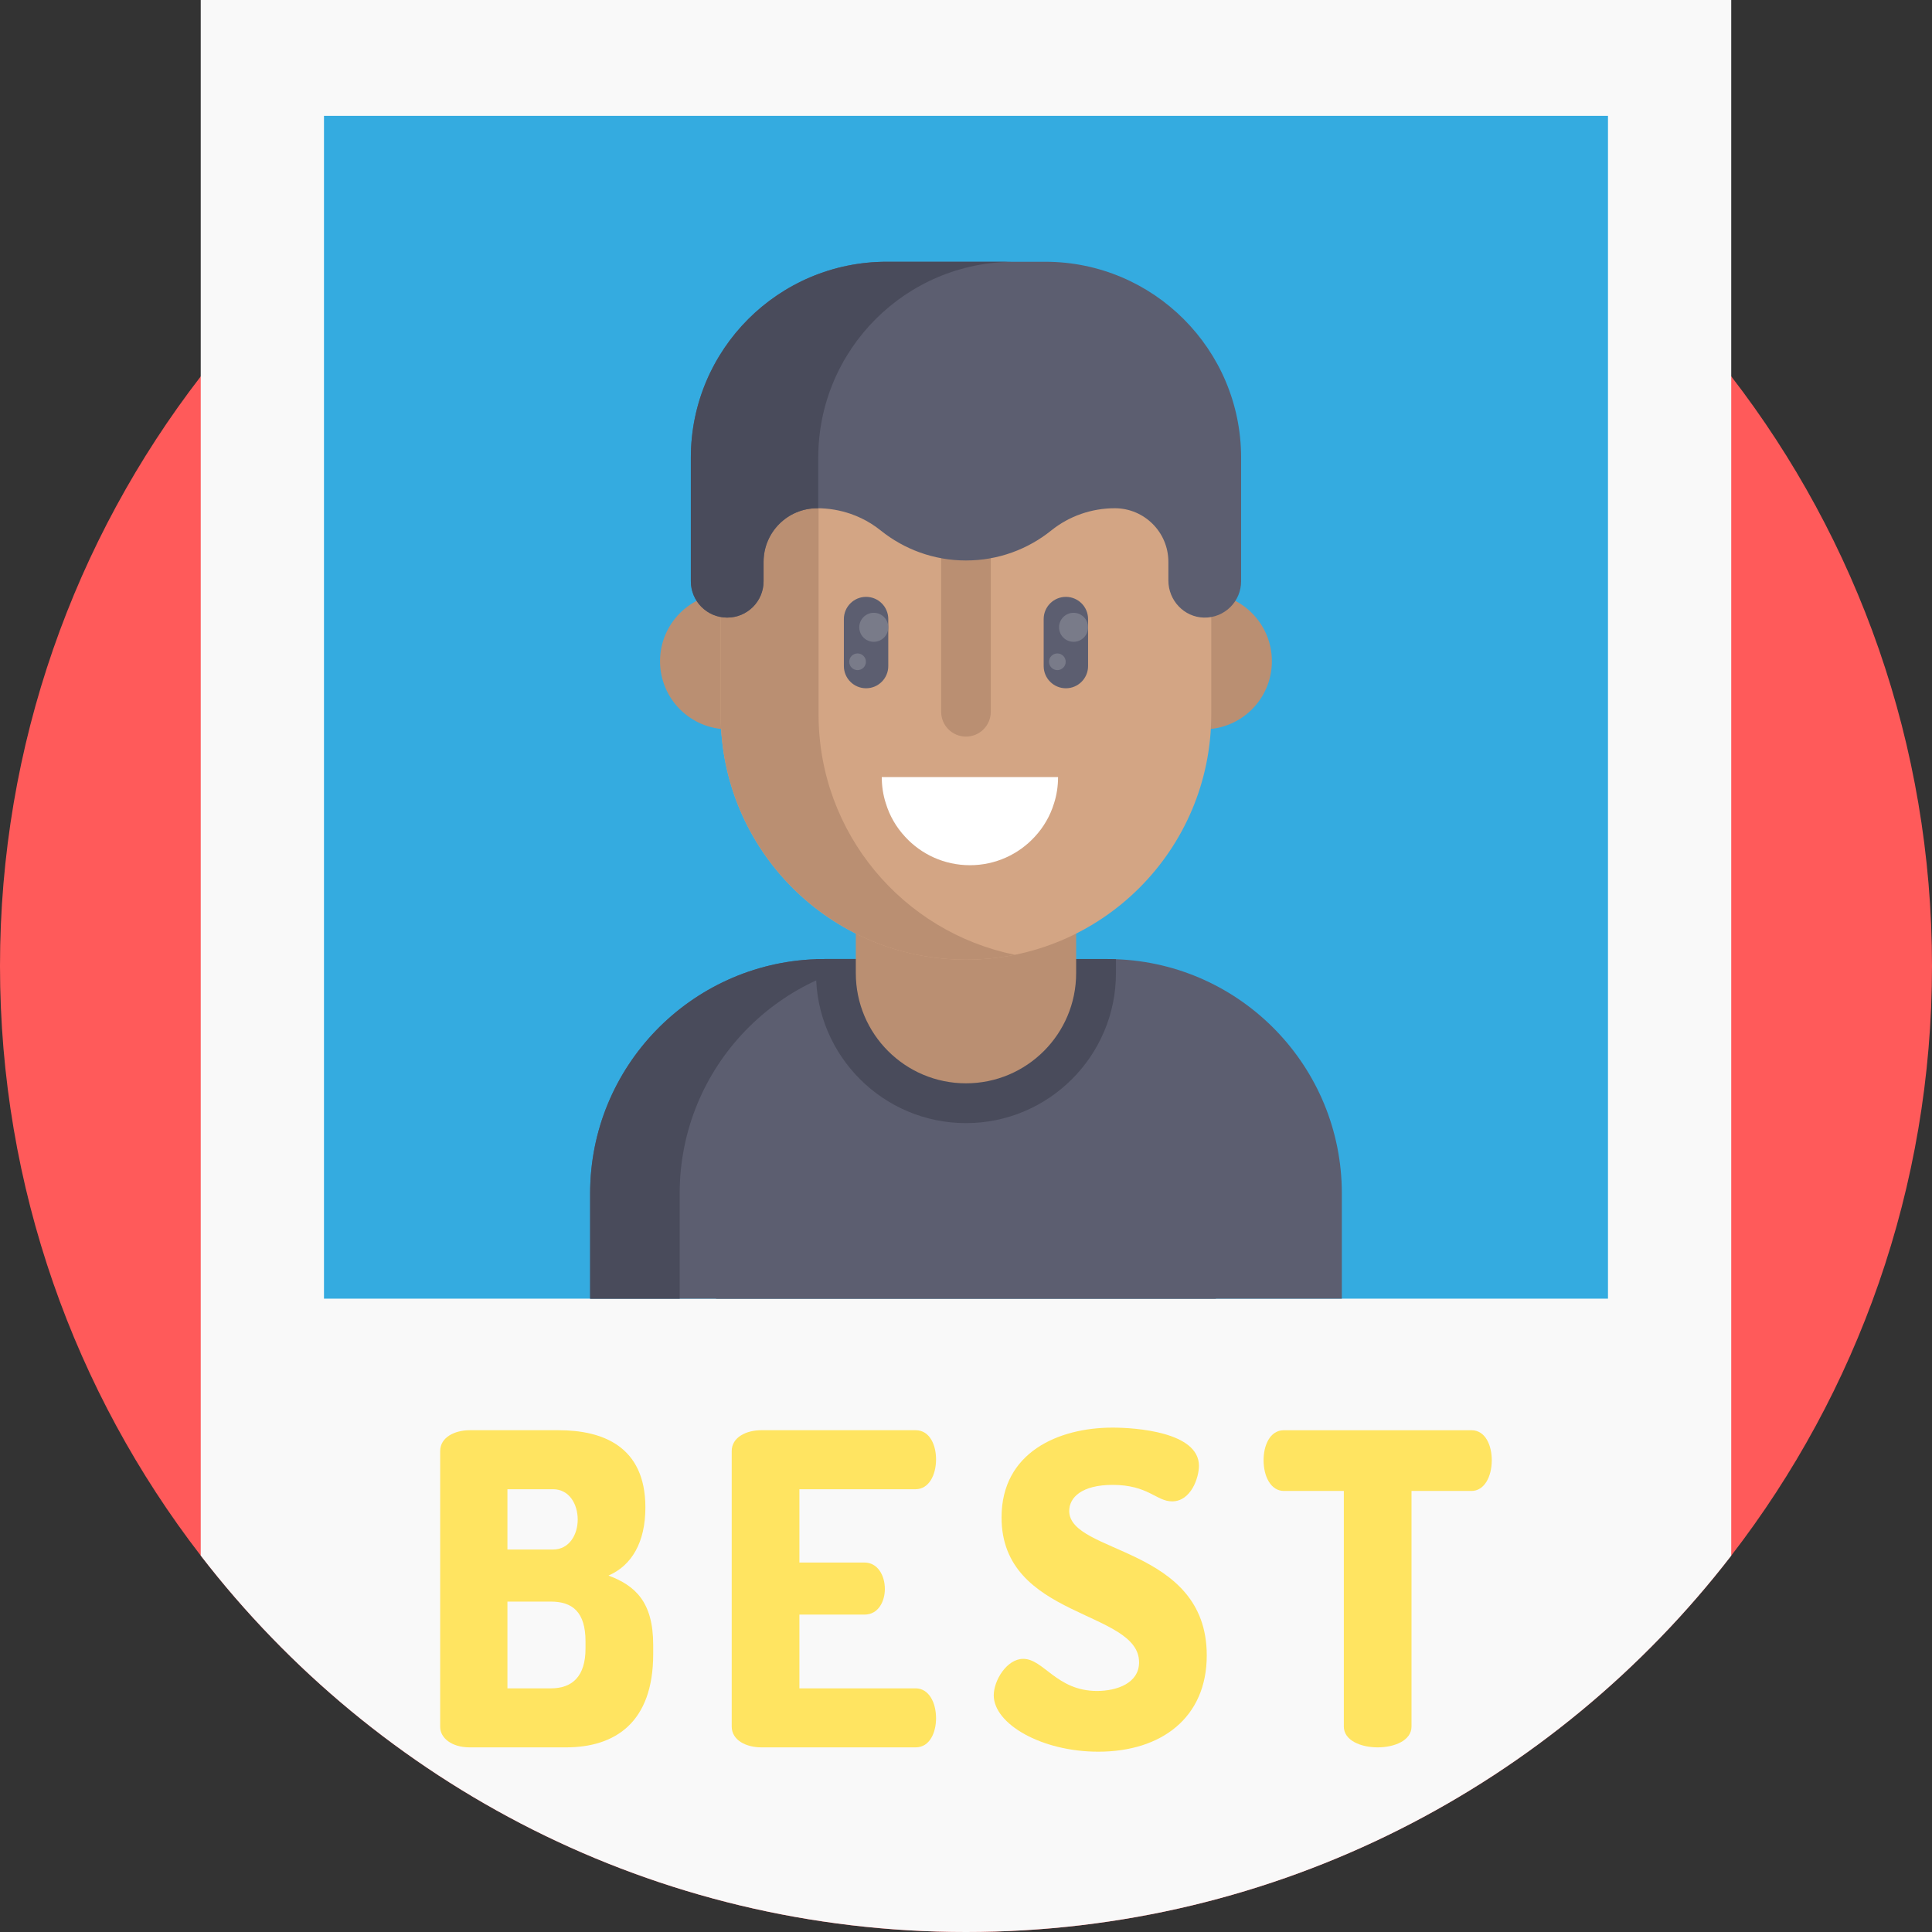 <?xml version="1.0" encoding="iso-8859-1"?>
<!-- Generator: Adobe Illustrator 19.0.0, SVG Export Plug-In . SVG Version: 6.00 Build 0)  -->
<svg version="1.1" id="Capa_1" xmlns="http://www.w3.org/2000/svg" xmlns:xlink="http://www.w3.org/1999/xlink" x="0px" y="0px"
	 viewBox="0 0 512 512" style="enable-background:new 0 0 512 512;" xml:space="preserve">
<rect x="0" y="0" width="512" height="512" fill="#333333" stroke="none"/>
<path style="fill:#FF5A5A;" d="M512,256c0,58.828-19.843,113.037-53.206,156.264C411.982,472.921,338.557,512,256,512
	s-155.993-39.079-202.804-99.756C19.843,369.016,0,314.817,0,256S19.843,142.984,53.196,99.756C100.007,39.079,173.443,0,256,0
	s155.982,39.079,202.794,99.736C492.157,142.963,512,197.172,512,256z"/>
<path style="fill:#F9F9F9;" d="M458.794,0v412.264C411.982,472.921,338.557,512,256,512s-155.993-39.079-202.804-99.756V0H458.794z"
	/>
<rect x="85.859" y="30.699" style="fill:#34ABE0;" width="340.271" height="313.459"/>
<g>
	<path style="fill:#5C5E70;" d="M355.6,316.259v27.899H156.39v-27.899c0-33.541,26.603-60.876,59.862-62.057
		c0.731-0.042,1.494-0.052,2.247-0.052h74.992c0.752,0,1.515,0.01,2.247,0.052C328.997,255.383,355.6,282.718,355.6,316.259z"/>
	<path style="fill:#5C5E70;" d="M322.215,290.346v53.812H189.774v-53.812c0-16.614,11.191-30.626,26.467-34.858
		c3.103-0.888,6.353-1.337,9.728-1.337h60.05c3.375,0,6.625,0.449,9.718,1.337C311.014,259.72,322.215,273.732,322.215,290.346z"/>
</g>
<g>
	<path style="fill:#494B5B;" d="M239.98,254.201c0.739-0.036,1.494-0.052,2.25-0.052h-23.732c-0.755,0-1.512,0.018-2.25,0.052
		c-33.259,1.178-59.856,28.513-59.856,62.053v27.904h23.732v-27.904C180.123,282.714,206.719,255.378,239.98,254.201z"/>
	<path style="fill:#494B5B;" d="M295.74,254.201v3.692c0,21.921-17.825,39.746-39.746,39.746c-21.921,0-39.746-17.825-39.746-39.746
		v-3.692c0.739-0.036,1.494-0.052,2.25-0.052h74.992C294.245,254.148,295.002,254.165,295.74,254.201z"/>
</g>
<g>
	<path style="fill:#BA8F72;" d="M285.189,226.531v31.363c0,16.124-13.072,29.195-29.195,29.195l0,0
		c-16.124,0-29.195-13.072-29.195-29.195v-31.363H285.189z"/>
	<circle style="fill:#BA8F72;" cx="192.961" cy="175.229" r="18.044"/>
	<circle style="fill:#BA8F72;" cx="319.018" cy="175.229" r="18.044"/>
</g>
<path style="fill:#D3A584;" d="M320.999,123.716l-130.01-6.921v72.52c0,35.902,29.104,65.005,65.005,65.005l0,0
	c35.902,0,65.005-29.104,65.005-65.005V123.716z"/>
<g>
	<path style="fill:#BA8F72;" d="M255.994,195.205L255.994,195.205c-3.631,0-6.576-2.943-6.576-6.576v-51.565h13.151v51.565
		C262.568,192.261,259.625,195.205,255.994,195.205z"/>
	<path style="fill:#BA8F72;" d="M216.927,189.316v-71.139l-25.94-1.381v72.52c0,35.902,29.104,65.005,65.005,65.005l0,0
		c4.442,0,8.778-0.448,12.969-1.297C239.276,247.012,216.927,220.775,216.927,189.316z"/>
</g>
<path style="fill:#5C5E70;" d="M328.908,121.288v32.746c0,2.663-1.077,5.072-2.821,6.816c-1.793,1.796-4.291,2.884-7.036,2.821
	c-5.269-0.119-9.42-4.561-9.42-9.831v-4.951c0-3.922-1.588-7.468-4.16-10.038c-2.57-2.57-6.117-4.16-10.038-4.16
	c-6.117,0-12.069,2.053-16.837,5.889c-6.183,4.974-14.043,7.953-22.602,7.953c-8.556,0-16.416-2.979-22.599-7.953
	c-0.817-0.659-1.671-1.262-2.554-1.813c-0.009-0.009-0.023-0.017-0.033-0.023c-1.681-1.048-3.467-1.899-5.326-2.547
	c-2.854-0.992-5.869-1.506-8.932-1.506c-7.838,0-14.192,6.364-14.192,14.204v5.141c0,2.659-1.077,5.072-2.824,6.816
	c-1.744,1.744-4.152,2.821-6.816,2.821c-5.323,0-9.637-4.314-9.637-9.64v-32.746c0-28.673,23.242-51.918,51.915-51.918h41.994
	C305.663,69.37,328.908,92.615,328.908,121.288z"/>
<path style="fill:#494B5B;" d="M268.757,69.369c-28.676,0-51.91,23.247-51.91,51.923v13.415c-0.103-0.013-0.194-0.013-0.299-0.013
	c-7.844,0-14.195,6.363-14.195,14.207v5.129c0,2.662-1.078,5.078-2.818,6.818c-1.753,1.741-4.156,2.818-6.818,2.818
	c-5.325,0-9.636-4.311-9.636-9.636v-32.74c0-28.676,23.234-51.923,51.909-51.923H268.757z"/>
<path style="fill:#FFFFFF;" d="M280.395,205.935c0,2.406-0.353,4.735-1.053,6.911c-0.261,0.868-0.577,1.715-0.938,2.537
	c-0.676,1.545-1.53,3.006-2.514,4.351c-0.531,0.715-1.092,1.399-1.699,2.045c-4.259,4.628-10.385,7.511-17.151,7.511
	c-6.773,0-12.899-2.883-17.151-7.511c-0.607-0.646-1.168-1.33-1.699-2.045c-0.992-1.345-1.837-2.806-2.521-4.351
	c-0.353-0.822-0.669-1.668-0.93-2.537c-0.707-2.175-1.061-4.505-1.061-6.911H280.395z"/>
<g>
	<path style="fill:#5C5E70;" d="M288.351,176.517v-12.458c0-3.25-2.634-5.883-5.883-5.883l0,0c-3.25,0-5.883,2.634-5.883,5.883
		v12.458c0,3.25,2.634,5.883,5.883,5.883l0,0C285.717,182.401,288.351,179.766,288.351,176.517z"/>
	<path style="fill:#5C5E70;" d="M223.635,164.058v12.458c0,3.25,2.634,5.883,5.883,5.883l0,0c3.25,0,5.883-2.634,5.883-5.883
		v-12.458c0-3.25-2.634-5.883-5.883-5.883l0,0C226.27,158.175,223.635,160.809,223.635,164.058z"/>
</g>
<g>
	<circle style="fill:#797B89;" cx="284.505" cy="166.243" r="3.844"/>
	<circle style="fill:#797B89;" cx="231.56" cy="166.243" r="3.844"/>
	<circle style="fill:#797B89;" cx="280.21" cy="175.376" r="2.21"/>
	<circle style="fill:#797B89;" cx="227.265" cy="175.376" r="2.21"/>
</g>
<g>
	<path style="fill:#FFE461;" d="M116.654,384.542c0-3.679,3.909-5.518,7.818-5.518h23.57c11.497,0,22.994,4.139,22.994,20.465
		c0,9.312-3.679,15.406-9.773,18.051c7.013,2.645,11.842,6.898,11.842,18.395v2.415c0,18.166-10.118,24.719-23.109,24.719h-25.524
		c-4.828,0-7.818-2.53-7.818-5.404C116.654,457.665,116.654,384.542,116.654,384.542z M134.475,410.641h12.072
		c4.369,0,6.554-4.024,6.554-7.933c0-4.024-2.185-8.048-6.554-8.048h-12.072V410.641z M145.972,447.432
		c5.749,0,9.197-3.219,9.197-10.577v-1.839c0-7.818-3.449-10.578-9.197-10.578h-11.497v22.994L145.972,447.432L145.972,447.432z"/>
	<path style="fill:#FFE461;" d="M211.848,414.09h17.245c3.449,0,5.404,3.334,5.404,7.013c0,3.104-1.61,6.783-5.404,6.783h-17.245
		v19.545h30.812c3.449,0,5.404,3.679,5.404,7.933c0,3.679-1.609,7.703-5.404,7.703h-40.929c-3.909,0-7.819-1.839-7.819-5.518
		v-73.007c0-3.679,3.909-5.518,7.819-5.518h40.929c3.794,0,5.404,4.024,5.404,7.703c0,4.254-1.954,7.933-5.404,7.933h-30.812V414.09
		z"/>
	<path style="fill:#FFE461;" d="M301.867,440.533c0-13.912-36.446-11.497-36.446-38.4c0-17.246,15.061-23.799,29.433-23.799
		c6.094,0,22.879,1.149,22.879,10.118c0,3.103-2.069,9.427-7.128,9.427c-4.139,0-6.324-4.369-15.751-4.369
		c-8.163,0-11.497,3.334-11.497,6.898c0,11.497,36.446,9.312,36.446,38.285c0,16.555-12.072,25.524-28.742,25.524
		c-15.061,0-27.708-7.358-27.708-14.946c0-3.909,3.449-9.658,7.818-9.658c5.403,0,8.852,8.509,19.545,8.509
		C296.002,448.121,301.867,446.051,301.867,440.533z"/>
	<path style="fill:#FFE461;" d="M389.931,379.024c3.794,0,5.404,4.139,5.404,7.933c0,4.369-1.954,8.163-5.404,8.163h-15.866v62.43
		c0,3.679-4.484,5.518-8.968,5.518c-4.485,0-8.968-1.839-8.968-5.518v-62.43h-15.866c-3.449,0-5.404-3.794-5.404-8.163
		c0-3.794,1.61-7.933,5.404-7.933H389.931z"/>
</g>
<g>
</g>
<g>
</g>
<g>
</g>
<g>
</g>
<g>
</g>
<g>
</g>
<g>
</g>
<g>
</g>
<g>
</g>
<g>
</g>
<g>
</g>
<g>
</g>
<g>
</g>
<g>
</g>
<g>
</g>
</svg>

